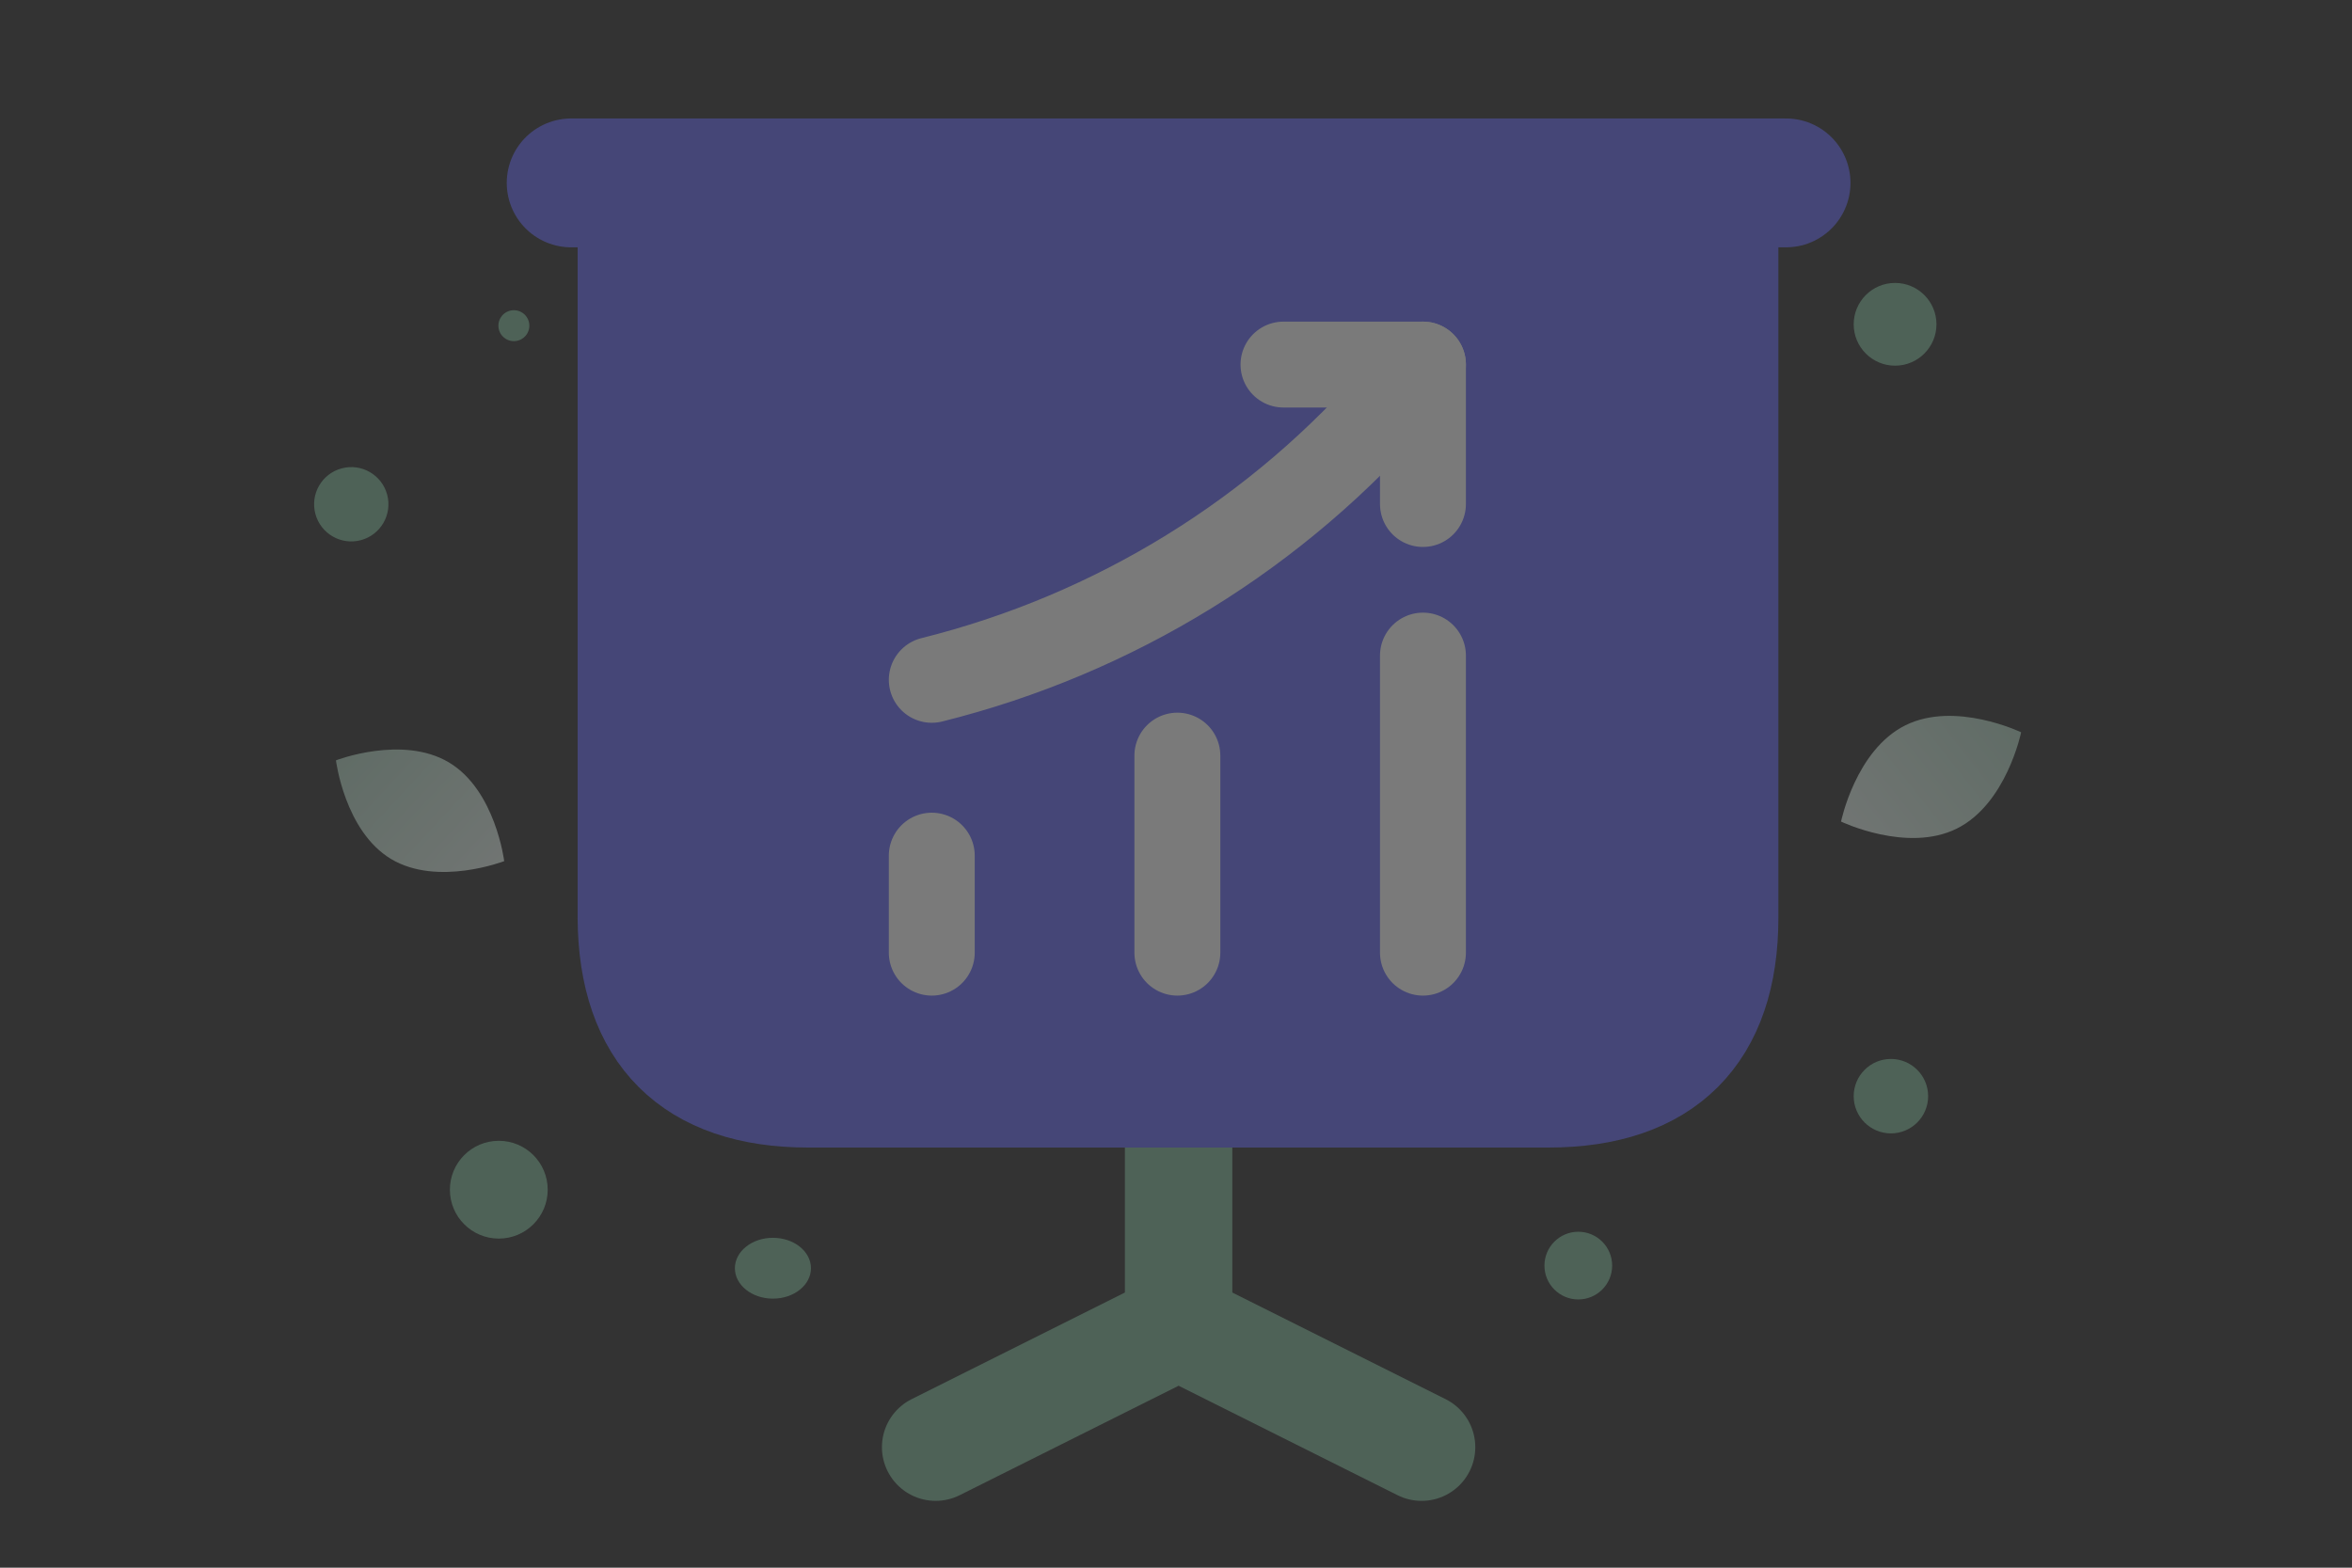 <svg width="219" height="146" viewBox="0 0 219 146" fill="none" xmlns="http://www.w3.org/2000/svg">
<rect x="0" y="0" width="219" height="146" fill="#333333" stroke="none"/>
<g opacity="0.35" clip-path="url(#clip0_162_797)">
<path d="M87.119 134.776L109.743 123.465V106.497M132.367 134.777L109.743 123.465" stroke="#80BB9C" stroke-width="10" stroke-miterlimit="10" stroke-linecap="round" stroke-linejoin="round"/>
<path d="M75.242 101.872H144.188C154.934 101.872 160.59 96.216 160.59 85.47V17.033H58.783V85.47C58.84 96.216 64.496 101.872 75.242 101.872Z" fill="#666AF6" stroke="#666AF6" stroke-width="10" stroke-miterlimit="10" stroke-linecap="round" stroke-linejoin="round"/>
<path d="M53.184 17.033H166.302" stroke="#666AF6" stroke-width="12" stroke-miterlimit="10" stroke-linecap="round" stroke-linejoin="round"/>
<path d="M86.76 88.721V79.687M109.627 88.721V70.371M132.494 88.721V61.055M132.494 33.953L130.44 36.362C119.051 49.659 103.776 59.074 86.76 63.313" stroke="white" stroke-width="8" stroke-linecap="round"/>
<path d="M119.508 33.953H132.494V46.939" stroke="white" stroke-width="8" stroke-linecap="round" stroke-linejoin="round"/>
<path d="M182.198 77.169C177.568 79.466 171.424 76.513 171.424 76.513C171.424 76.513 172.789 69.838 177.421 67.545C182.051 65.249 188.193 68.198 188.193 68.198C188.193 68.198 186.827 74.873 182.198 77.169Z" fill="url(#paint0_linear_162_797)"/>
<path d="M36.417 80.001C40.742 82.594 46.947 80.197 46.947 80.197C46.947 80.197 46.136 73.599 41.809 71.01C37.484 68.418 31.281 70.811 31.281 70.811C31.281 70.811 32.093 77.409 36.417 80.001Z" fill="url(#paint1_linear_162_797)"/>
<path d="M146.959 121.018C145.218 121.018 143.807 119.607 143.807 117.866C143.807 116.125 145.218 114.714 146.959 114.714C148.7 114.714 150.111 116.125 150.111 117.866C150.111 119.607 148.7 121.018 146.959 121.018Z" fill="#80BB9C"/>
<path d="M46.445 115.351C43.93 115.351 41.891 113.313 41.891 110.798C41.891 108.283 43.93 106.244 46.445 106.244C48.959 106.244 50.998 108.283 50.998 110.798C50.998 113.313 48.959 115.351 46.445 115.351Z" fill="#80BB9C"/>
<path d="M176.068 105.553C174.154 105.553 172.602 104.001 172.602 102.087C172.602 100.173 174.154 98.622 176.068 98.622C177.982 98.622 179.533 100.173 179.533 102.087C179.533 104.001 177.982 105.553 176.068 105.553Z" fill="#80BB9C"/>
<path d="M176.455 34.056C174.327 34.056 172.602 32.331 172.602 30.203C172.602 28.075 174.327 26.35 176.455 26.35C178.583 26.35 180.308 28.075 180.308 30.203C180.308 32.331 178.583 34.056 176.455 34.056Z" fill="#80BB9C"/>
<path d="M36.05 46.067C36.544 47.913 35.449 49.81 33.603 50.305C31.758 50.799 29.86 49.704 29.366 47.858C28.871 46.012 29.966 44.115 31.812 43.621C33.658 43.126 35.555 44.221 36.05 46.067Z" fill="#80BB9C"/>
<path d="M47.848 31.771C47.053 31.771 46.408 31.126 46.408 30.331C46.408 29.535 47.053 28.89 47.848 28.89C48.643 28.89 49.288 29.535 49.288 30.331C49.288 31.126 48.643 31.771 47.848 31.771Z" fill="#80BB9C"/>
<path d="M71.969 120.943C70.013 120.943 68.428 119.675 68.428 118.111C68.428 116.546 70.013 115.278 71.969 115.278C73.924 115.278 75.51 116.546 75.51 118.111C75.51 119.675 73.924 120.943 71.969 120.943Z" fill="#80BB9C"/>
</g>
<defs>
<linearGradient id="paint0_linear_162_797" x1="164.42" y1="84.333" x2="202.604" y2="54.129" gradientUnits="userSpaceOnUse">
<stop stop-color="white"/>
<stop offset="1" stop-color="#80BB9C"/>
</linearGradient>
<linearGradient id="paint1_linear_162_797" x1="53.154" y1="88.345" x2="18.354" y2="56.011" gradientUnits="userSpaceOnUse">
<stop stop-color="white"/>
<stop offset="1" stop-color="#80BB9C"/>
</linearGradient>
<clipPath id="clip0_162_797">
<rect width="219" height="146" fill="white"/>
</clipPath>
</defs>
</svg>
